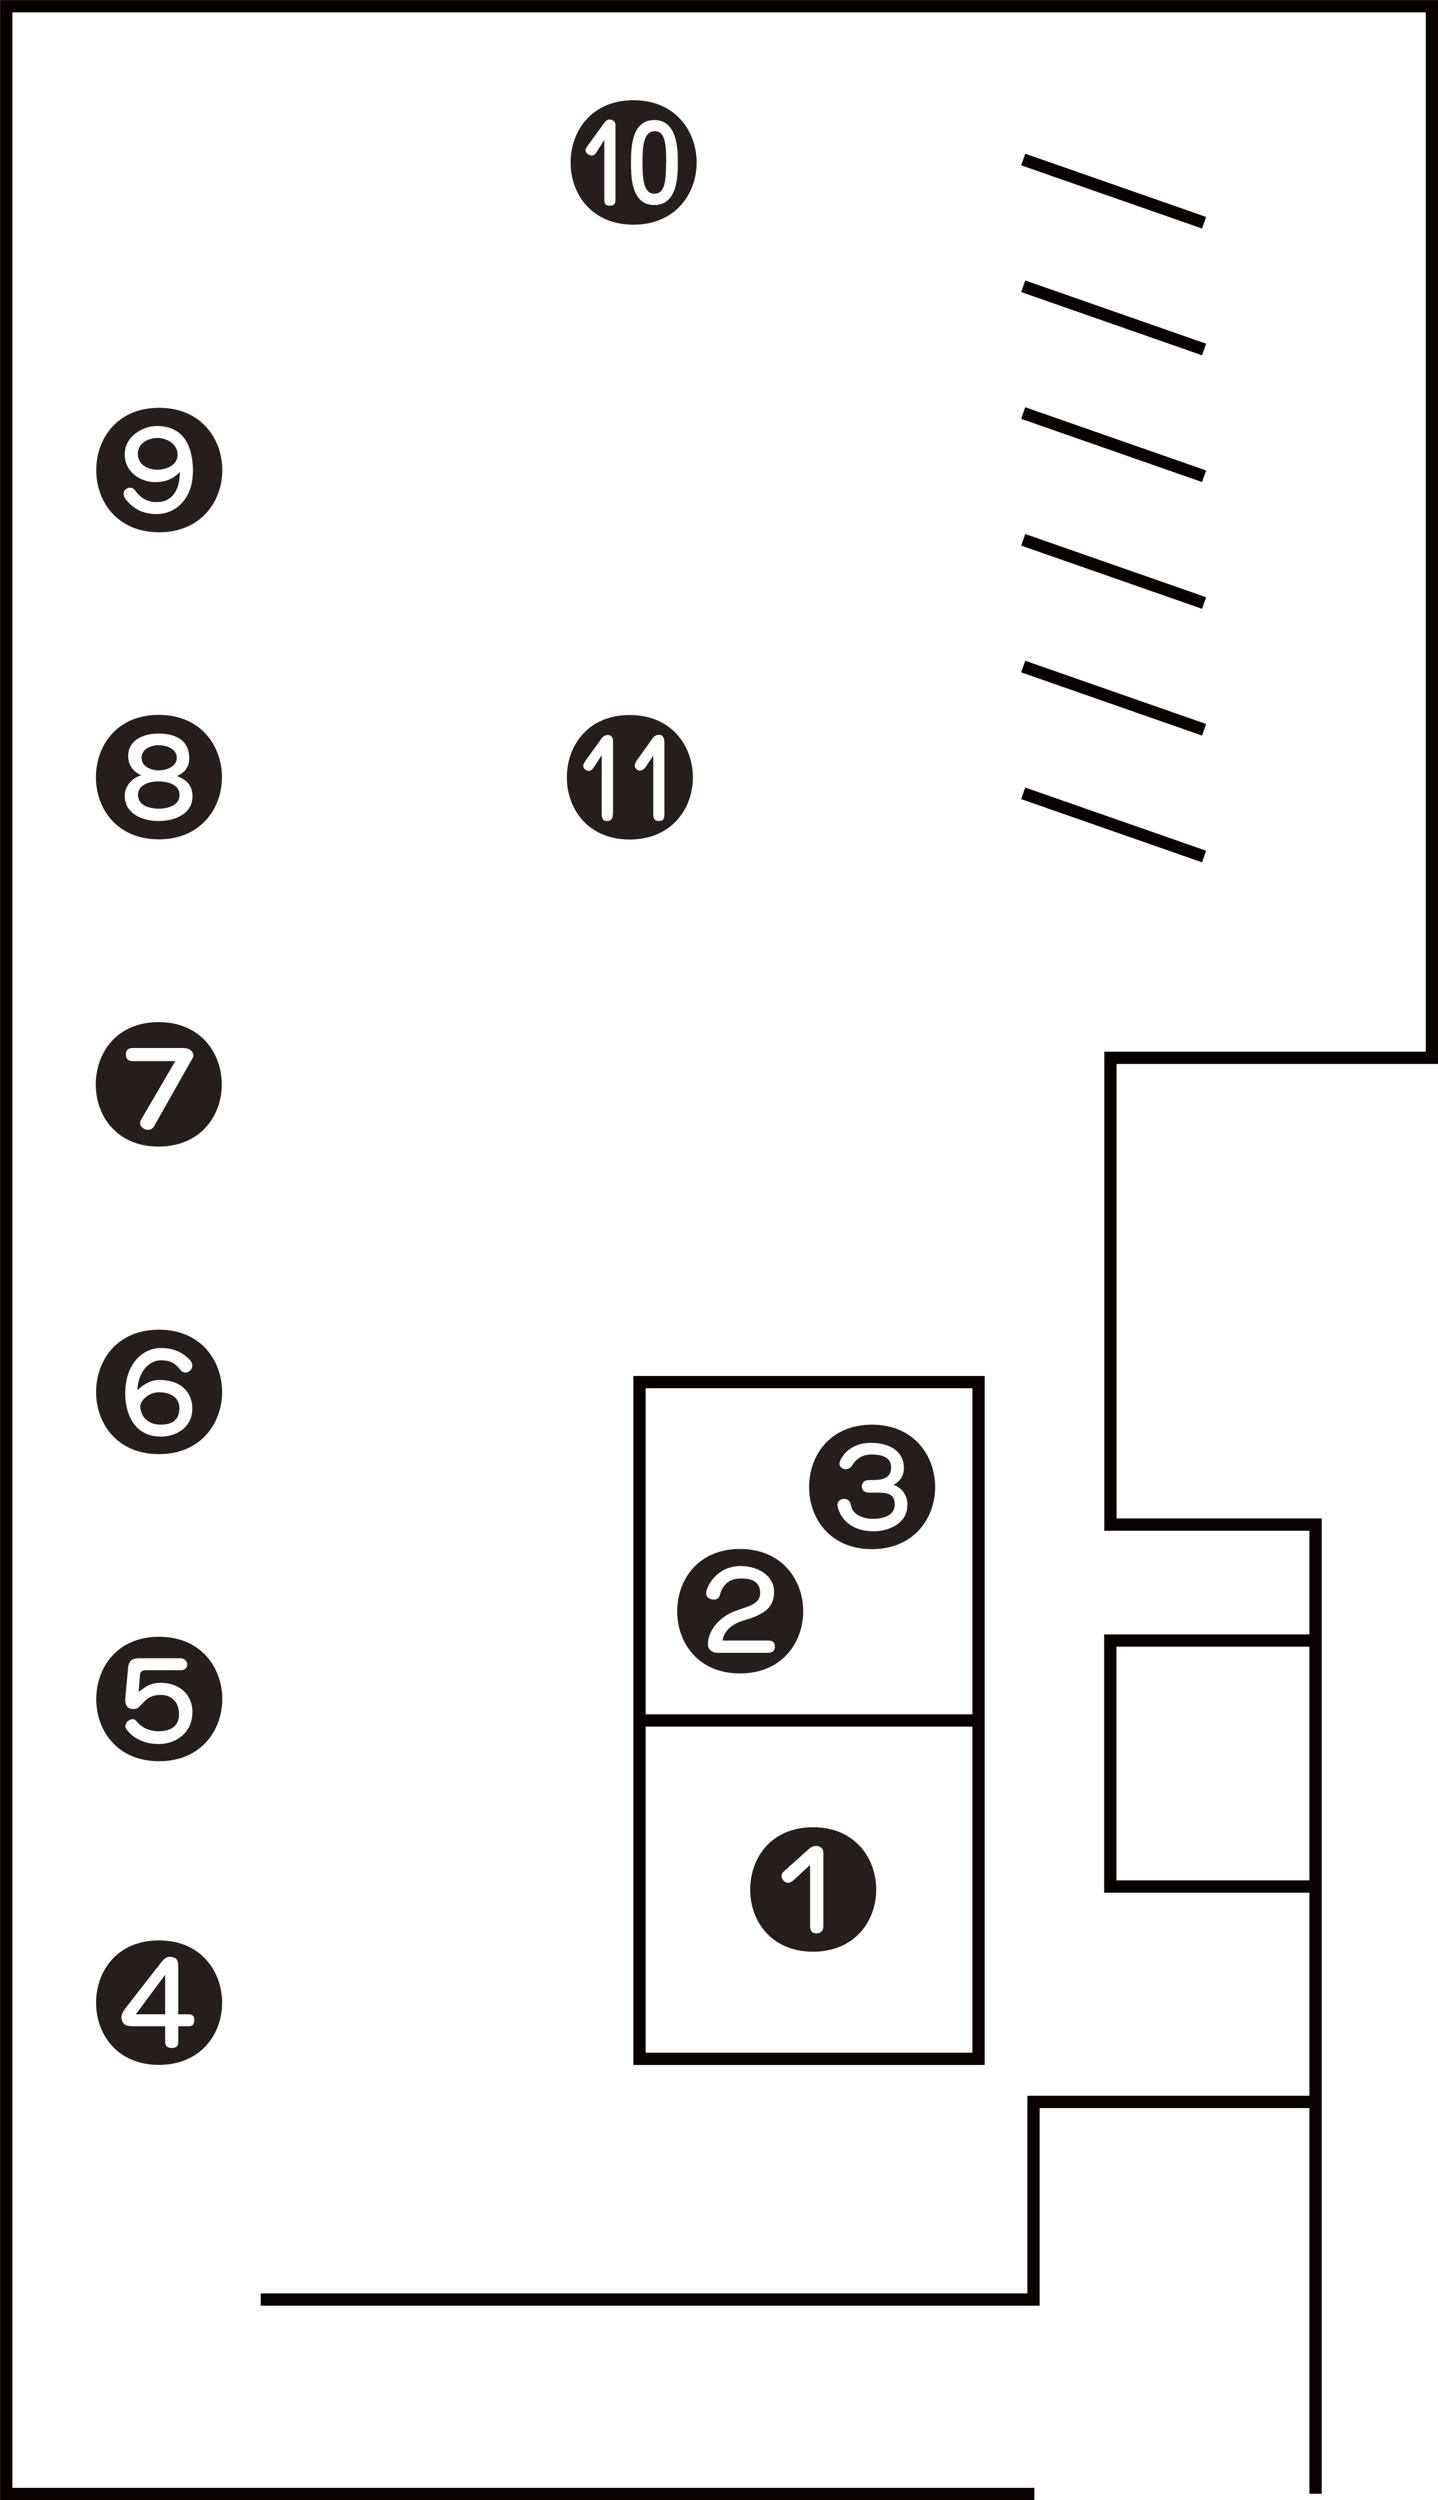 <?xml version="1.0" encoding="UTF-8"?><svg id="_레이어_2" xmlns="http://www.w3.org/2000/svg" viewBox="0 0 87.85 152.65"><defs><style>.cls-1{fill:#251e1c;}.cls-2{fill:none;stroke:#090000;stroke-miterlimit:10;stroke-width:.75px;}</style></defs><g id="_레이어_1-2"><path class="cls-1" d="M55.43,91.92c0,1.16-1.25,1.58-2.02,1.58-2,0-2.25-1.5-2.25-1.61,0-.24,.2-.37,.41-.37,.17,0,.35,.1,.4,.32,.1,.74,.9,.9,1.36,.9,.67,0,1.33-.22,1.33-.87,0-.57-.32-.73-.99-.73-.19,0-.37,0-.54,0-.48,0-.48-.31-.48-.38,0-.2,.14-.38,.39-.39,.08,0,.2,0,.32,0,.47,0,1.09-.08,1.08-.77,0-.59-.5-.79-1.19-.79-.81,0-1.11,.55-1.19,.67-.11,.16-.26,.23-.39,.23-.2,0-.39-.15-.39-.33,0-.22,.48-1.28,1.93-1.28,1.04,0,2.01,.44,2.01,1.55,0,.68-.51,.95-.64,1.01,.26,.08,.86,.41,.86,1.26m1.69-1.12c0-1.9-1.28-3.81-3.86-3.81s-3.84,1.9-3.84,3.81,1.28,3.79,3.84,3.79,3.86-1.89,3.86-3.79"/><path class="cls-1" d="M47.34,100.54c0,.25-.15,.38-.4,.38h-3.09c-.28,0-.53-.13-.6-.41,0-.05,0-.09,0-.15,0-.69,.6-1.64,1.79-2.04,.84-.28,1.4-.43,1.4-1.06,0-.69-.54-.88-1.12-.88-.32,0-1.1,.02-1.35,1.04-.04,.18-.2,.25-.36,.25-.23,0-.47-.14-.47-.37,0-.43,.65-1.68,2.11-1.68,1.02,0,2.04,.57,2.04,1.56s-.6,1.4-1.87,1.77c-1.24,.36-1.27,1.22-1.27,1.22h2.78c.31,0,.41,.15,.41,.36m1.73-2.14c0-1.9-1.28-3.81-3.86-3.81s-3.84,1.9-3.84,3.81,1.28,3.79,3.84,3.79,3.86-1.89,3.86-3.79"/><path class="cls-1" d="M50.3,117.58c0,.09,0,.47-.43,.47-.38,0-.38-.35-.38-.47v-3.71l-.94,.87c-.09,.08-.24,.22-.41,.22-.24,0-.4-.26-.4-.41,0-.14,.09-.24,.21-.34l1.44-1.29c.13-.12,.28-.21,.46-.21,.06,0,.14,0,.2,.04,.25,.1,.25,.29,.25,.51v4.33Zm3.23-2.2c0-1.9-1.28-3.81-3.86-3.81s-3.84,1.9-3.84,3.81,1.28,3.79,3.84,3.79,3.86-1.89,3.86-3.79"/><path class="cls-2" d="M62.51,48.44l11.05,3.86m-11.05-11.6l11.05,3.86m-11.05-11.6l11.05,3.86m-11.05-11.6l11.05,3.86m-11.05-11.6l11.05,3.86m-11.05-11.6l11.05,3.86m-5.73,79.49h12.54v35.25M32.25,.38h0ZM15.93,140.41H63.14v-12.07h17.23v23.93m0-52.1h-12.54v15.02h12.54m-17.18,37.09H.38V.38H87.48V64.59h-19.64v28.5h1.42"/><path class="cls-2" d="M39.07,105.05h20.71v20.66h-20.71v-20.66Zm0-20.66h20.71v20.66h-20.71v-20.66Z"/><path class="cls-1" d="M10.96,85.96c0-.48-.37-.94-1.23-.95-.75,0-1.17,.61-1.16,.85,.02,.74,.59,1.13,1.22,1.13,.72,0,1.17-.26,1.17-1.03m.79,.03c0,1.27-1.11,1.73-1.92,1.73-1.56,0-2.18-1.3-2.18-2.65,0-1.7,.99-2.76,2.18-2.76,.94,0,1.44,.38,1.79,.75,.09,.1,.13,.21,.13,.31,0,.24-.2,.44-.42,.44-.09,0-.18-.03-.26-.11-.36-.46-.62-.64-1.26-.64s-1.36,.62-1.42,1.83c.24-.24,.73-.63,1.35-.63,1.39,0,2,.82,2.01,1.73m1.82-.99c0-1.9-1.28-3.81-3.86-3.81s-3.84,1.9-3.84,3.81,1.28,3.79,3.84,3.79,3.86-1.89,3.86-3.79"/><path class="cls-1" d="M11.75,104.57c0,1.22-.99,1.92-2.04,1.92-1.23,0-1.83-.65-2.02-.96-.02-.04-.03-.08-.03-.13,0-.23,.24-.43,.44-.43,.09,0,.18,.03,.24,.13,.33,.41,.83,.61,1.36,.61,1.14,0,1.24-.73,1.24-1.02,0-.76-.45-1.19-1.09-1.2-.64,0-.92,.26-1.15,.53-.19,.15-.23,.33-.53,.33-.43,0-.52-.25-.52-.62l.17-1.84c.05-.58,.31-.64,.81-.64h2.41c.26,.02,.4,.2,.4,.38s-.13,.35-.37,.35h-2.09c-.31,0-.42,.08-.43,.31l-.08,1.02c.22-.15,.6-.56,1.33-.56,1.22,0,1.96,.77,1.96,1.8m1.82-.8c0-1.9-1.28-3.81-3.86-3.81s-3.84,1.9-3.84,3.81,1.28,3.79,3.84,3.79,3.86-1.89,3.86-3.79"/><path class="cls-1" d="M10.09,122.99v-2.41l-1.79,2.41h1.79Zm1.78,.38c0,.29-.18,.35-.34,.35h-.64v.97c0,.24-.12,.36-.4,.36s-.4-.14-.4-.36v-.97h-1.75c-.49,0-.66,0-.82-.21-.07-.12-.1-.22-.1-.32,0-.19,.09-.37,.26-.59l2.17-2.78c.16-.21,.33-.34,.54-.34,.08,0,.15,.02,.25,.05,.25,.09,.25,.36,.25,.65v2.81h.63c.18,0,.36,.07,.35,.38m1.7-1.08c0-1.9-1.28-3.81-3.86-3.81s-3.84,1.9-3.84,3.81,1.28,3.79,3.84,3.79,3.86-1.89,3.86-3.79"/><path class="cls-1" d="M37.44,49.65c0,.2,0,.48-.36,.48-.32,0-.32-.28-.32-.48v-3.54l-.42,.65c-.09,.14-.2,.31-.38,.31s-.33-.16-.33-.31c0-.11,.08-.22,.14-.31l.98-1.36c.11-.15,.24-.21,.37-.21,.33,0,.33,.3,.33,.43v4.34Zm3.15,0c0,.3-.03,.48-.34,.48-.34,0-.34-.25-.34-.48v-3.51l-.42,.62c-.08,.14-.21,.29-.39,.29-.16,0-.32-.13-.32-.3,0-.13,.08-.25,.12-.31l.97-1.36c.1-.15,.25-.21,.38-.21,.34,0,.34,.31,.34,.64v4.14Zm1.74-2.18c0-1.9-1.28-3.81-3.86-3.81s-3.84,1.9-3.84,3.81,1.28,3.79,3.84,3.79,3.86-1.89,3.86-3.79"/><path class="cls-1" d="M40.7,9.94c0-1.11-.05-1.93-.7-1.93s-.75,.82-.75,1.89,.08,1.93,.73,1.93,.71-.82,.71-1.89m-3.09-2.32c0,.06,0,.11,0,.17v4.3c0,.28,0,.47-.35,.47s-.33-.23-.33-.47v-3.55l-.41,.65c-.12,.19-.21,.31-.36,.31-.14,0-.38-.15-.38-.31,0-.1,.07-.2,.15-.32l.99-1.36c.12-.16,.21-.21,.32-.21,.23,0,.37,.14,.37,.32m3.81,2.29c0,.79,0,2.61-1.44,2.61s-1.42-1.82-1.42-2.61,0-2.58,1.42-2.58,1.44,1.8,1.44,2.58m1.15,.02c0-1.9-1.28-3.81-3.86-3.81s-3.84,1.9-3.84,3.81,1.28,3.79,3.84,3.79,3.86-1.89,3.86-3.79"/><path class="cls-1" d="M10.85,27.73c-.02-.64-.69-.99-1.23-.99s-1.2,.31-1.2,.97,.6,.97,1.2,.97c.54,0,1.26-.28,1.23-.95m.93,1.09c0,1.56-.98,2.57-2.22,2.57-.76,0-1.4-.28-1.9-.93-.08-.11-.11-.22-.11-.31,0-.23,.2-.37,.39-.37,.12,0,.24,.05,.32,.18,.29,.39,.68,.7,1.32,.7,.77,0,1.4-.52,1.41-1.85-.13,.15-.58,.63-1.49,.63s-1.88-.6-1.88-1.7,1.11-1.73,1.96-1.73c1.18,0,2.21,.65,2.21,2.83m1.79-.13c0-1.9-1.28-3.81-3.86-3.81s-3.84,1.9-3.84,3.81,1.28,3.79,3.84,3.79,3.86-1.89,3.86-3.79"/><path class="cls-1" d="M10.97,48.54c0-.68-.82-.83-1.28-.83s-1.26,.15-1.26,.83,.8,.84,1.26,.84,1.28-.15,1.28-.84m-.17-2.27c0-.58-.68-.77-1.1-.77s-1.05,.2-1.05,.77,.63,.77,1.05,.77,1.1-.2,1.1-.77m.96,2.36c0,.97-.93,1.5-2.07,1.5-1.07,0-2.07-.49-2.07-1.54,0-.79,.75-1.22,1.02-1.24-.14-.07-.81-.36-.81-1.19,0-.92,.85-1.37,1.85-1.37,1.13,0,1.89,.47,1.88,1.52,0,.65-.46,.97-.76,1.07,.35,.15,.96,.38,.96,1.25m1.8-1.17c0-1.9-1.28-3.81-3.86-3.81s-3.84,1.9-3.84,3.81,1.28,3.79,3.84,3.79,3.86-1.89,3.86-3.79"/><path class="cls-1" d="M11.82,64.44c0,.12-.09,.22-.17,.37l-2.25,3.98c-.08,.12-.21,.2-.36,.2s-.48-.13-.48-.41c0-.09,.03-.16,.08-.25l2.07-3.54h-2.57c-.32,0-.45-.12-.45-.42s.21-.38,.43-.38h2.94c.28,0,.47,0,.66,.21,.07,.09,.09,.15,.09,.23m1.74,1.79c0-1.9-1.28-3.81-3.86-3.81s-3.84,1.9-3.84,3.81,1.28,3.79,3.84,3.79,3.86-1.89,3.86-3.79"/></g></svg>